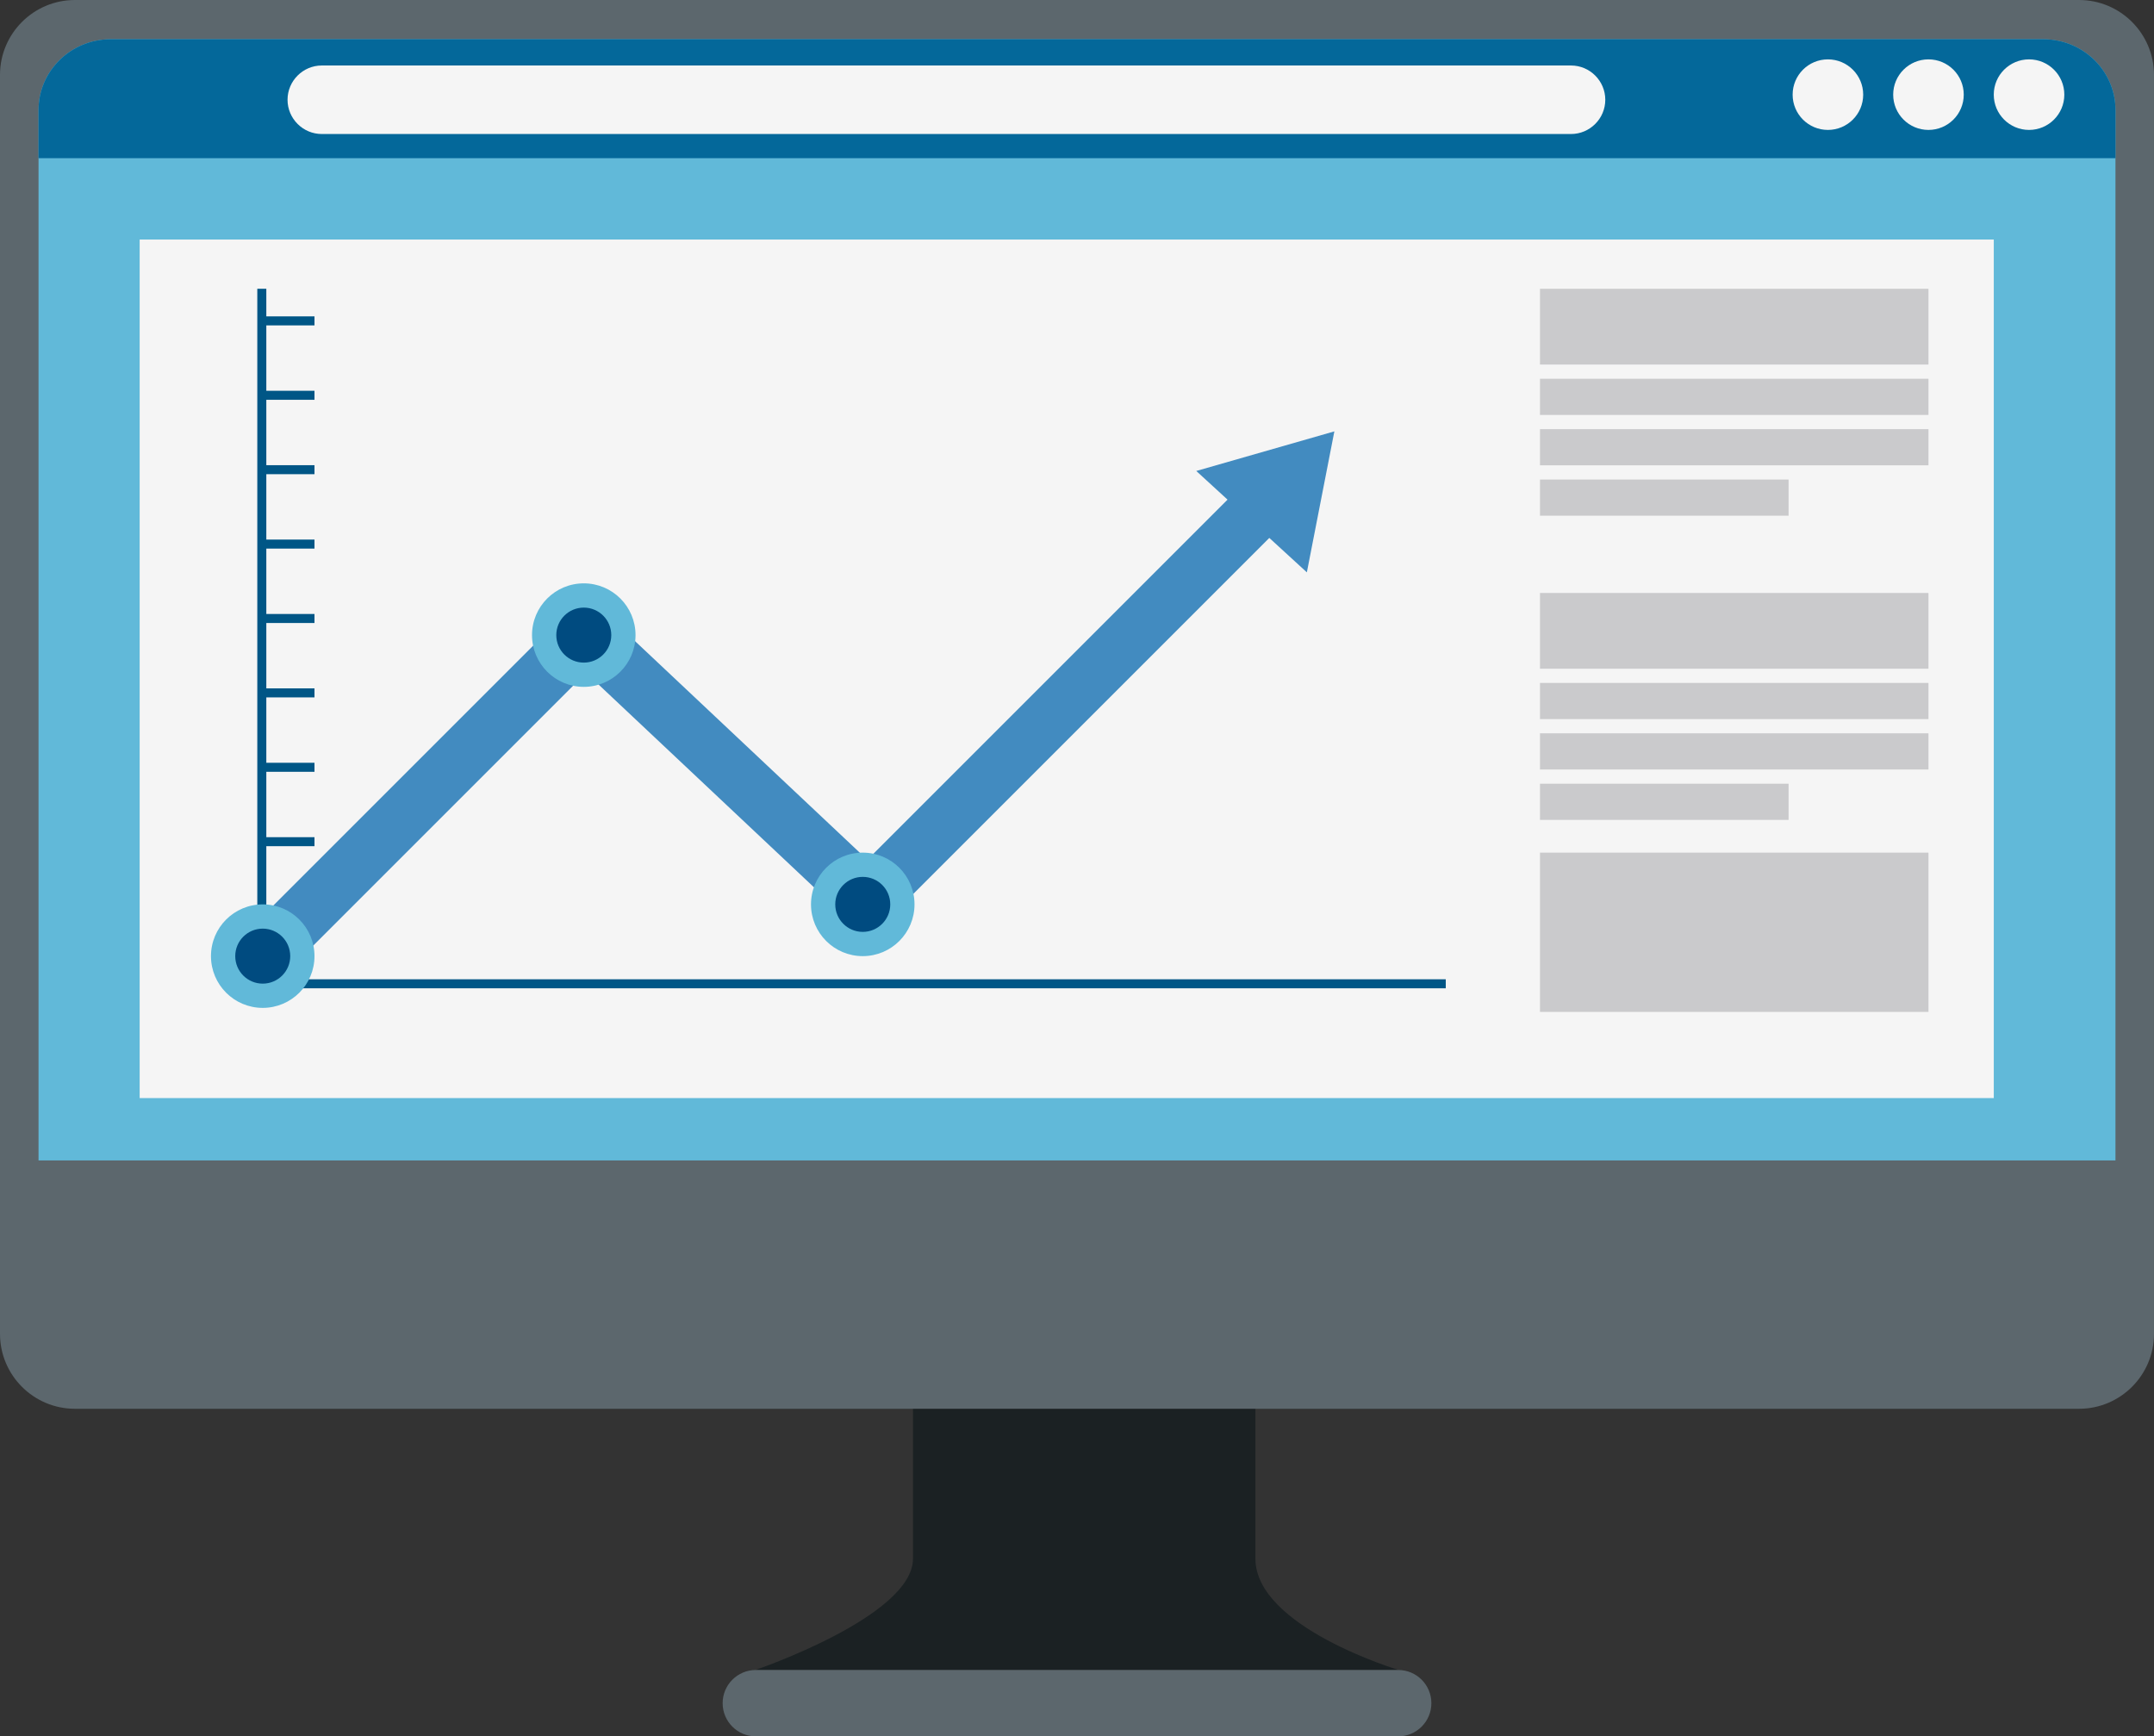 <svg id="_Слой_2" xmlns="http://www.w3.org/2000/svg" width="1080" height="870.66" viewBox="0 0 1080 870.66"><rect x="0" y="0" width="1080" height="870.66" fill="#333333" stroke="none"/><g id="Screen_440419914"><g id="Screen_440419914-2"><path d="M629.46 781.55v-115.94h-171.69v115.94c0 28.99-79.08 55.83-79.08 55.83h322.61s-71.84-21.47-71.84-55.83z" fill="#1b2123"/><path d="M37.57.0h1004.85c20.74.0 37.57 16.84 37.57 37.57V668.83c0 20.74-16.84 37.57-37.57 37.57H37.57c-20.74.0-37.57-16.84-37.57-37.57V37.57C0 16.84 16.84.0 37.57.0z" fill="#5c676d"/><path d="M1060.68 581.87V55.15c0-19.6-16.22-35.48-36.23-35.48H55.55c-20.01.0-36.23 15.89-36.23 35.48V581.87H1060.68z" fill="#61b9d9"/><path d="M1060.68 79.31v-24.16c0-19.6-16.22-35.48-36.23-35.48H55.55c-20.01.0-36.23 15.89-36.23 35.48v24.16H1060.68z" fill="#04689a"/><path d="M701.03 870.66H378.97c-9.19.0-16.64-7.45-16.64-16.64s7.45-16.64 16.64-16.64h322.07c9.19.0 16.64 7.45 16.64 16.64s-7.45 16.64-16.64 16.64z" fill="#5c676d"/><path d="M787.7 67.2H161.35c-9.45.0-17.18-7.73-17.18-17.18s7.73-17.18 17.18-17.18H787.7c9.45.0 17.18 7.73 17.18 17.18S797.15 67.2 787.7 67.2z" fill="#f5f5f5"/><path d="M934.19 47.46c0 9.77-7.92 17.69-17.69 17.69s-17.69-7.92-17.69-17.69 7.92-17.69 17.69-17.69 17.69 7.92 17.69 17.69z" fill="#f5f5f5"/><path d="M984.61 47.46c0 9.77-7.92 17.69-17.69 17.69s-17.69-7.92-17.69-17.69 7.92-17.69 17.69-17.69 17.69 7.92 17.69 17.69z" fill="#f5f5f5"/><path d="M1035.04 47.46c0 9.77-7.92 17.69-17.69 17.69s-17.69-7.92-17.69-17.69 7.92-17.69 17.69-17.69 17.69 7.92 17.69 17.69z" fill="#f5f5f5"/><path d="M70.03 120.11h929.64v430.5H70.03z" fill="#f5f5f5"/><path d="M724.9 491.04H133.53V144.8H129.01V495.56H724.9V491.04v0z" fill="#005686"/><path d="M92.78 383.99h240.4v28.38H92.78z" transform="translate(-219.17 267.2) rotate(-45)" fill="#428bc0"/><path d="M386.17 340.03h291.35v28.38H386.17z" transform="translate(-94.7 479.84) rotate(-45)" fill="#428bc0"/><path d="M350.28 284.35h28.38v199.91H350.28z" transform="translate(-165.18 386.3) rotate(-46.73)" fill="#428bc0"/><path d="M157.68 479.43c0 14.33-11.62 25.95-25.95 25.95s-25.95-11.62-25.95-25.95 11.62-25.95 25.95-25.95 25.95 11.62 25.95 25.95z" fill="#61b9d9"/><path d="M145.52 479.43c0 7.61-6.17 13.79-13.79 13.79s-13.78-6.17-13.78-13.79 6.17-13.79 13.78-13.79 13.79 6.17 13.79 13.79z" fill="#004b80"/><path d="M318.65 318.46c0 14.33-11.62 25.95-25.95 25.95s-25.95-11.62-25.95-25.95 11.62-25.95 25.95-25.95 25.95 11.62 25.95 25.95z" fill="#61b9d9"/><path d="M306.49 318.46c0 7.61-6.17 13.79-13.79 13.79s-13.78-6.17-13.78-13.79 6.17-13.79 13.78-13.79 13.79 6.17 13.79 13.79z" fill="#004b80"/><path d="M458.53 453.48c0 14.33-11.62 25.95-25.95 25.95s-25.95-11.62-25.95-25.95 11.62-25.95 25.95-25.95 25.95 11.62 25.95 25.95z" fill="#61b9d9"/><path d="M446.37 453.48c0 7.61-6.17 13.79-13.79 13.79s-13.79-6.17-13.79-13.79 6.17-13.79 13.79-13.79 13.79 6.17 13.79 13.79z" fill="#004b80"/><path d="M655.25 286.99 599.8 236.16 669.04 216.3 655.25 286.99z" fill="#428bc0"/><path d="M131.73 163.16H157.68V158.64H131.73" fill="#005686"/><path d="M131.73 200.47H157.68V195.95H131.73" fill="#005686"/><path d="M131.73 237.77H157.68V233.26H131.73" fill="#005686"/><path d="M131.73 275.08H157.68V270.56H131.73" fill="#005686"/><path d="M131.73 312.39H157.68V307.87H131.73" fill="#005686"/><path d="M131.73 349.69H157.68V345.17H131.73" fill="#005686"/><path d="M131.73 387H157.68V382.48H131.73" fill="#005686"/><path d="M131.73 424.3H157.68V419.79H131.73" fill="#005686"/><path d="M772.13 144.8h194.79v37.99H772.13z" fill="#cacacc"/><path d="M772.13 189.92h194.79v18.14H772.13z" fill="#cacacc"/><path d="M772.13 215.18h194.79v18.14H772.13z" fill="#cacacc"/><path d="M772.13 240.45h124.65v18.14H772.13z" fill="#cacacc"/><path d="M772.13 297.32h194.79v37.99H772.13z" fill="#cacacc"/><path d="M772.13 427.53h194.79v79.86H772.13z" fill="#cacacc"/><path d="M772.13 342.44h194.79v18.14H772.13z" fill="#cacacc"/><path d="M772.13 367.71h194.79v18.14H772.13z" fill="#cacacc"/><path d="M772.13 392.98h124.65v18.14H772.13z" fill="#cacacc"/></g></g></svg>